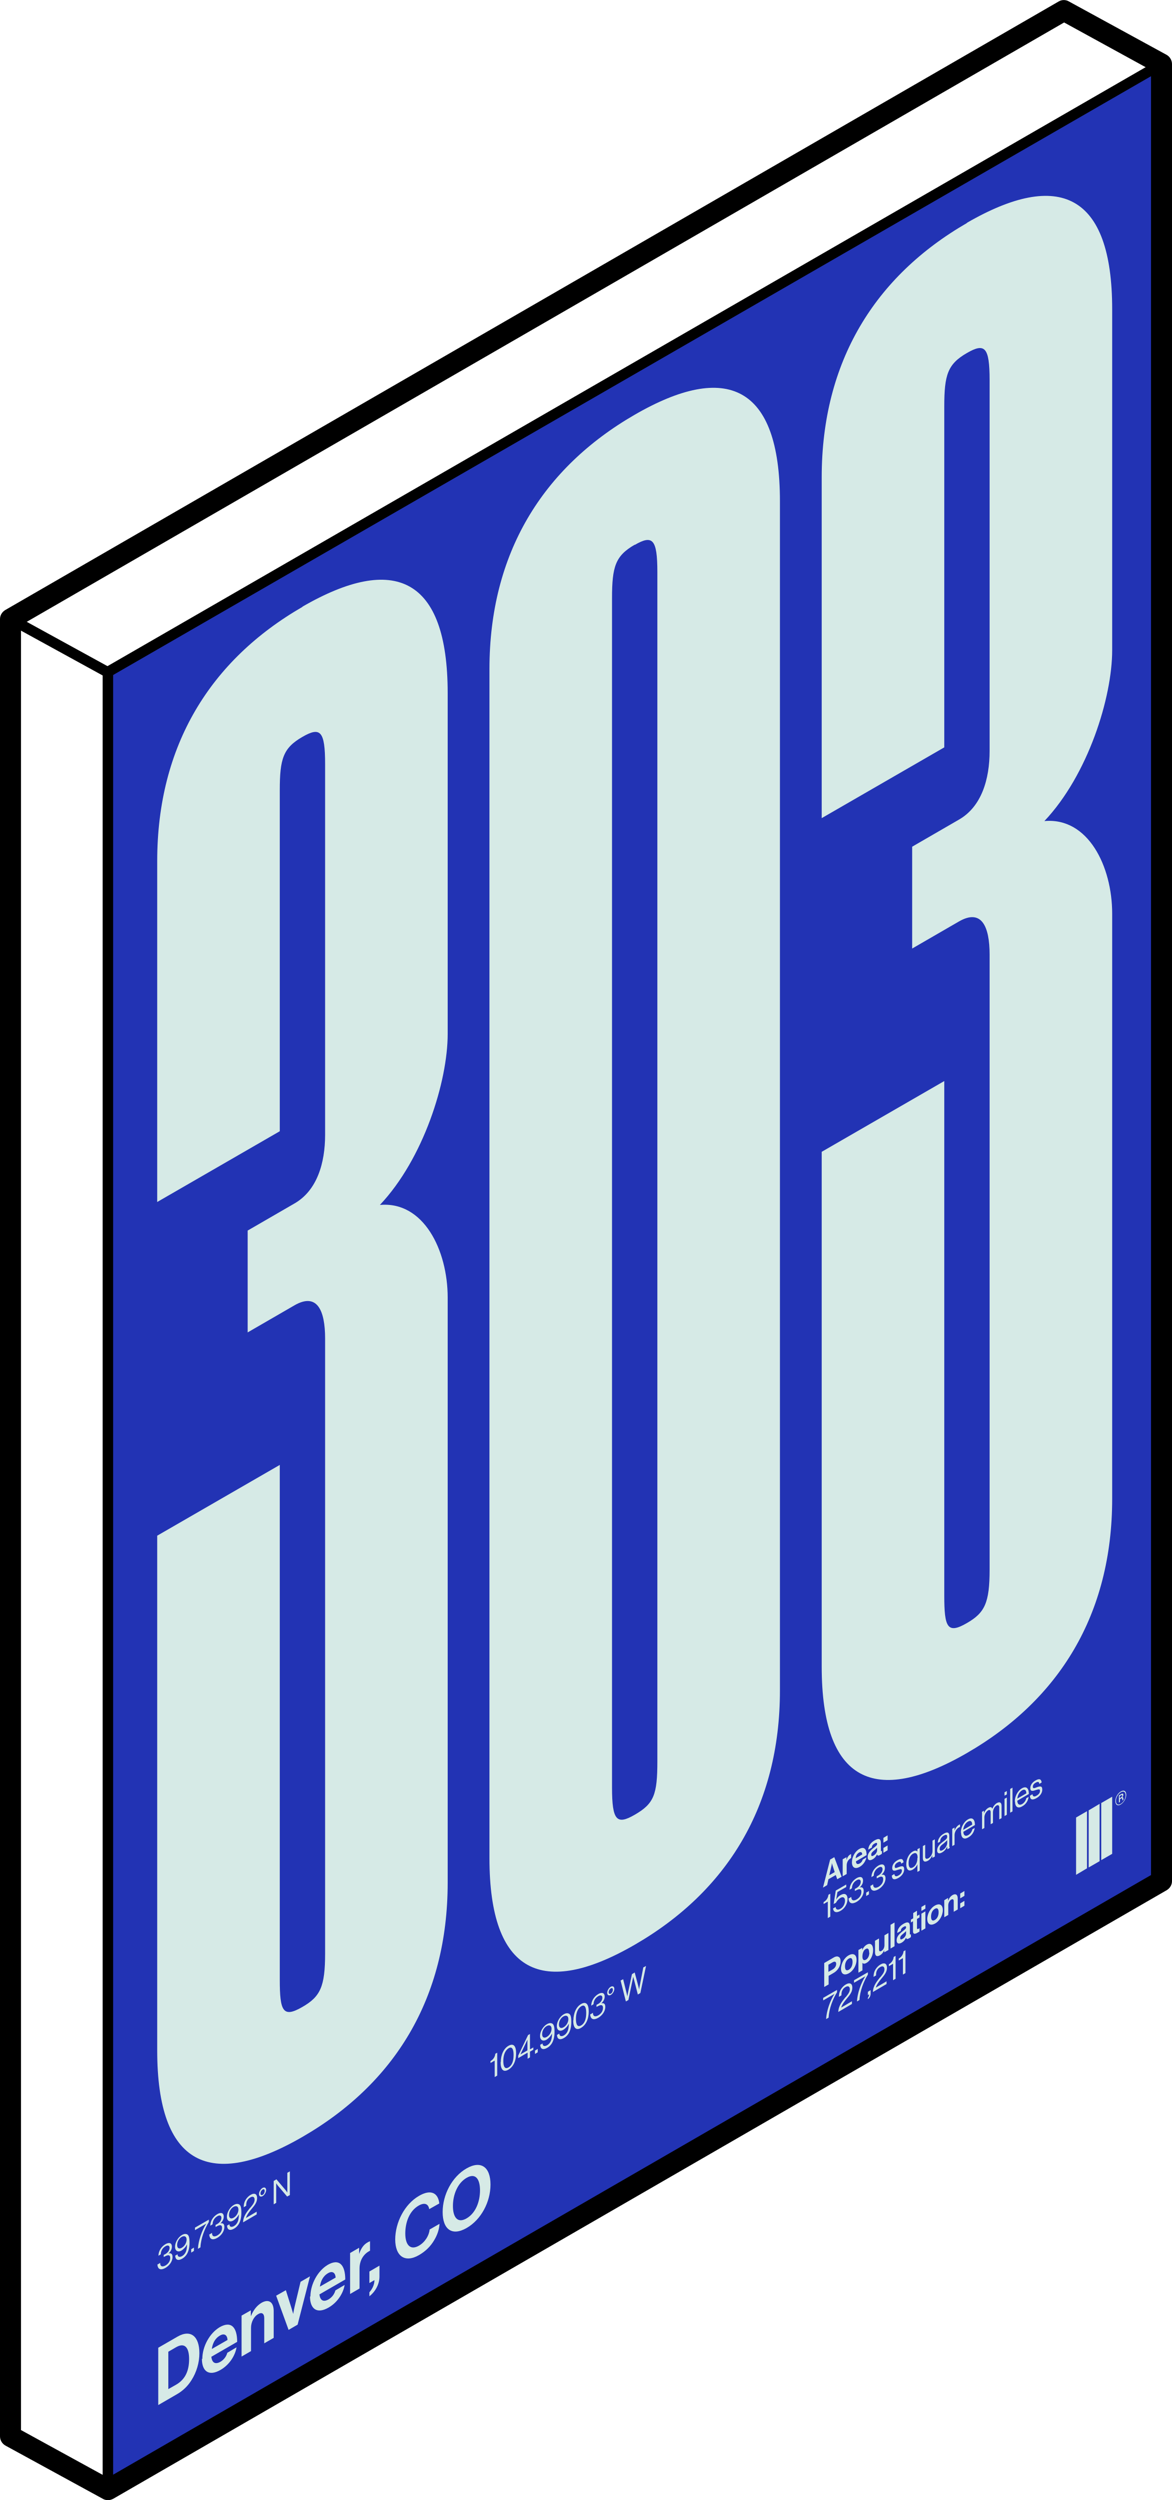 <?xml version="1.0" encoding="UTF-8"?>
<svg id="Layer_2" data-name="Layer 2" xmlns="http://www.w3.org/2000/svg" viewBox="0 0 55.84 119.06">
  <defs>
    <style>
      .cls-1, .cls-2, .cls-3 {
        stroke-width: 0px;
      }

      .cls-2 {
        fill: #2233b4;
      }

      .cls-3 {
        fill: #d6eae6;
      }
    </style>
  </defs>
  <g id="Layer_1-2" data-name="Layer 1">
    <g>
      <g>
        <polygon class="cls-2" points="55.33 89.58 5.14 118.56 5.14 32.02 55.33 3.05 55.33 89.58"/>
        <g>
          <path class="cls-3" d="M14.41,28.89c4.38-2.53,6.92-1.4,6.92,4.12v16.23c0,2.26-1.15,5.94-3.23,8.14,2.08-.19,3.23,2.15,3.23,4.41v27.86c0,5.52-2.54,9.58-6.92,12.11-4.38,2.53-6.92,1.4-6.92-4.12v-24.51s5.84-3.37,5.84-3.37v24.51c0,1.51.15,1.84,1.08,1.3.85-.49,1.08-.96,1.08-2.55v-29.28c0-1.34-.38-2.2-1.46-1.58l-2.23,1.29v-4.85s2.23-1.29,2.23-1.29c1.08-.62,1.46-1.93,1.46-3.27v-17.65c0-1.59-.23-1.79-1.08-1.3-.92.53-1.08,1.04-1.08,2.55v16.23s-5.84,3.37-5.84,3.37v-16.23c0-5.52,2.54-9.58,6.92-12.11Z"/>
          <path class="cls-3" d="M30.24,92.61c-4.38,2.53-6.92,1.4-6.92-4.12V31.86c0-5.52,2.54-9.58,6.92-12.11,4.38-2.53,6.92-1.4,6.92,4.12v56.63c0,5.52-2.54,9.58-6.92,12.11ZM30.24,25.94c-.92.53-1.08,1.04-1.08,2.55v56.63c0,1.59.23,1.79,1.08,1.3.92-.53,1.08-.96,1.08-2.55V27.25c0-1.59-.23-1.79-1.08-1.3Z"/>
          <path class="cls-3" d="M46.07,10.61c4.38-2.53,6.92-1.4,6.92,4.12v16.23c0,2.26-1.15,5.94-3.23,8.14,2.08-.19,3.23,2.15,3.23,4.41v27.86c0,5.52-2.54,9.58-6.92,12.11-4.38,2.53-6.92,1.4-6.92-4.12v-24.51s5.84-3.37,5.84-3.37v24.51c0,1.51.15,1.84,1.08,1.3.85-.49,1.08-.96,1.08-2.55v-29.28c0-1.34-.38-2.2-1.46-1.58l-2.23,1.29v-4.85s2.23-1.29,2.23-1.29c1.08-.62,1.46-1.93,1.46-3.27v-17.65c0-1.59-.23-1.79-1.08-1.3-.92.53-1.08,1.04-1.08,2.55v16.23s-5.84,3.37-5.84,3.37v-16.23c0-5.52,2.54-9.58,6.92-12.11Z"/>
        </g>
        <g>
          <path class="cls-3" d="M7.54,111.8l.92-.53c.63-.36,1.04-.01,1.04.79,0,.44-.13.9-.38,1.29-.17.27-.4.5-.7.67l-.88.51v-2.72ZM8.39,113.56c.45-.26.62-.68.62-1.22,0-.54-.2-.8-.61-.57l-.38.22v1.78s.37-.21.37-.21Z"/>
          <path class="cls-3" d="M9.64,112.33c0-.58.34-1.22.83-1.51.54-.31.83,0,.83.7l-1.23.71c.03.28.18.38.43.24.17-.1.28-.25.33-.43l.44-.26c-.06.38-.33.83-.77,1.08-.56.32-.88.05-.88-.53ZM10.09,111.86l.75-.43c-.01-.24-.16-.33-.36-.21-.24.14-.35.37-.39.65Z"/>
          <path class="cls-3" d="M11.96,110.28h0c.12-.28.27-.48.5-.62.35-.2.58-.03.58.39v1.28l-.45.26v-1.2c0-.21-.11-.3-.29-.19-.2.11-.34.38-.34.65v1.11l-.45.26v-1.95l.44-.25v.27Z"/>
          <path class="cls-3" d="M13.16,109.32l.46-.26.27.86c.05.16.08.27.08.27h0s.02-.14.07-.36l.28-1.17.45-.26-.59,2.3-.43.25-.59-1.62Z"/>
          <path class="cls-3" d="M14.79,109.36c0-.58.34-1.22.83-1.51.54-.31.83,0,.83.7l-1.23.71c.03.28.18.38.43.24.17-.1.28-.25.33-.43l.44-.26c-.06.38-.33.83-.77,1.08-.56.32-.88.05-.88-.53ZM15.24,108.89l.75-.43c-.01-.24-.16-.33-.36-.21-.24.14-.35.37-.39.65Z"/>
          <path class="cls-3" d="M17.1,107.36h0c.1-.29.22-.47.42-.58.05-.03.08-.04.11-.05v.45h0c-.29.14-.5.44-.5.85v.95l-.45.26v-1.95l.43-.25v.31Z"/>
          <path class="cls-3" d="M17.6,109.16c.13-.15.24-.35.24-.58l-.24.14v-.55l.48-.28v.52c0,.39-.22.74-.48.94v-.19Z"/>
          <path class="cls-3" d="M18.83,106.65c0-.81.44-1.68,1.13-2.08.58-.34.92-.13.97.36l-.48.27c-.04-.25-.22-.33-.5-.17-.44.25-.64.79-.64,1.33,0,.56.25.81.65.58.28-.16.48-.47.51-.77l.47-.27c-.01.25-.1.53-.26.79-.16.27-.39.51-.72.7-.66.38-1.13.06-1.13-.75Z"/>
          <path class="cls-3" d="M21.09,105.34c0-.82.44-1.68,1.14-2.08.7-.4,1.14-.05,1.14.77,0,.82-.44,1.67-1.14,2.07s-1.14.06-1.14-.76ZM22.87,104.31c0-.54-.21-.85-.64-.6-.43.25-.65.8-.65,1.34,0,.54.22.84.65.59s.64-.79.64-1.34Z"/>
        </g>
        <g>
          <path class="cls-3" d="M7.52,107.83l.11-.07c0,.17.1.21.26.12.13-.08.22-.2.22-.36,0-.14-.09-.16-.25-.07l-.06.03v-.1l.06-.03c.15-.08.22-.2.22-.31s-.09-.14-.2-.07c-.14.08-.22.23-.22.38l-.11.07c0-.22.13-.43.33-.55.17-.1.31-.07.31.12,0,.12-.06.23-.16.32h0c.13-.03.19.03.19.17,0,.21-.15.41-.34.52-.21.12-.37.08-.38-.17Z"/>
          <path class="cls-3" d="M8.34,107.42l.12-.07c0,.11.08.16.21.09.07-.04.12-.09.16-.16.06-.1.08-.24.08-.4h0c-.06.12-.15.22-.26.29-.17.1-.31.02-.31-.18,0-.2.14-.45.33-.56.09-.05.16-.06.22-.04.11.03.14.17.14.41,0,.22-.04.4-.13.55-.06.09-.13.16-.22.21-.19.11-.32.06-.33-.13ZM8.89,106.65c0-.15-.1-.2-.23-.13s-.22.23-.22.39.1.2.22.13c.14-.08.23-.24.23-.39Z"/>
          <path class="cls-3" d="M9.11,107.11l.13-.08v.16l-.13.08v-.16Z"/>
          <path class="cls-3" d="M9.83,105.89h0s-.54.31-.54.31v-.12l.66-.38v.11c-.19.31-.38.77-.4,1.21l-.12.07c.02-.39.19-.88.4-1.2Z"/>
          <path class="cls-3" d="M9.99,106.4l.11-.07c0,.17.1.21.26.12.13-.08.22-.2.22-.36,0-.14-.09-.16-.25-.07l-.06.03v-.1l.06-.03c.15-.08.22-.2.22-.31s-.09-.14-.2-.07c-.14.08-.22.23-.22.38l-.11.07c0-.22.13-.43.33-.55.17-.1.31-.07.31.12,0,.12-.06.23-.16.32h0c.13-.03.19.03.19.17,0,.21-.15.41-.34.52-.21.12-.37.08-.38-.17Z"/>
          <path class="cls-3" d="M10.81,105.99l.12-.07c0,.11.08.16.21.09.07-.04.12-.09.16-.16.06-.1.08-.24.08-.4h0c-.06.12-.15.22-.26.29-.17.1-.31.02-.31-.18,0-.2.14-.45.33-.56.09-.05.16-.06.22-.04.11.03.14.17.14.41,0,.22-.04.4-.13.55-.06.09-.13.16-.22.21-.19.11-.32.06-.33-.13ZM11.36,105.22c0-.15-.1-.2-.23-.13s-.22.23-.22.39.1.2.22.13c.14-.08.23-.24.23-.39Z"/>
          <path class="cls-3" d="M11.93,105.13c.12-.15.2-.25.2-.38s-.08-.18-.2-.11c-.07.04-.12.09-.15.15-.04.07-.05.14-.05.25l-.12.07c0-.14.03-.25.09-.35.06-.1.15-.19.24-.24.19-.11.31-.04.31.15,0,.21-.12.35-.27.53-.1.12-.23.29-.26.42l.51-.3v.13l-.65.38c.01-.3.19-.51.35-.71Z"/>
          <path class="cls-3" d="M12.34,104.48c0-.11.08-.24.17-.29s.17-.01.17.1-.08.24-.17.29-.17.01-.17-.1ZM12.61,104.33c0-.07-.04-.1-.1-.06s-.1.11-.1.18.04.1.1.07.1-.11.1-.18Z"/>
          <path class="cls-3" d="M13.04,103.86l.13-.08.45.53s.07.1.07.1h0v-.94l.12-.07v1.13l-.13.07-.45-.53s-.07-.1-.07-.1h0v.93l-.12.07v-1.13Z"/>
        </g>
        <g>
          <path class="cls-3" d="M23.58,98.12l-.21.12v-.09c.12-.07.21-.18.23-.35l.09-.05v1.09l-.12.07v-.79Z"/>
          <path class="cls-3" d="M23.86,98.2c0-.35.14-.65.37-.78s.36,0,.36.36-.13.64-.37.78-.37-.01-.37-.36ZM24.47,97.85c0-.28-.08-.41-.24-.31s-.25.32-.25.6.08.41.25.31.24-.31.24-.59Z"/>
          <path class="cls-3" d="M25.13,97.75l-.44.26v-.12s.47-.98.47-.98l.09-.05v.73s.16-.09.16-.09v.11l-.16.09v.27l-.11.07v-.27ZM24.8,97.83l.33-.19v-.51s0,0,0,0l-.33.69h0Z"/>
          <path class="cls-3" d="M25.49,97.65l.13-.08v.16l-.13.08v-.16Z"/>
          <path class="cls-3" d="M25.73,97.38l.12-.07c0,.11.08.16.21.09.07-.04.12-.09.16-.16.06-.1.08-.24.08-.4h0c-.06.12-.15.22-.26.29-.17.1-.31.02-.31-.18,0-.2.14-.45.33-.56.09-.05.16-.06.22-.04.11.03.14.17.14.41,0,.22-.04.4-.13.55-.06.09-.13.16-.22.21-.19.11-.32.06-.33-.13ZM26.28,96.61c0-.15-.1-.2-.23-.13s-.22.23-.22.39.1.2.22.13c.14-.08.23-.24.23-.39Z"/>
          <path class="cls-3" d="M26.53,96.91l.12-.07c0,.11.08.16.21.09.07-.04.12-.09.16-.16.06-.1.08-.24.08-.4h0c-.06.12-.15.22-.26.29-.17.1-.31.02-.31-.18,0-.2.14-.45.33-.56.09-.05.16-.06.22-.04.11.03.14.17.14.41,0,.22-.04.4-.13.55-.06.09-.13.16-.22.21-.19.11-.32.06-.33-.13ZM27.08,96.15c0-.15-.1-.2-.23-.13s-.22.23-.22.39.1.2.22.13c.14-.08.23-.24.23-.39Z"/>
          <path class="cls-3" d="M27.32,96.21c0-.35.14-.65.37-.78s.36,0,.36.36-.13.64-.37.78-.37-.01-.37-.36ZM27.93,95.85c0-.28-.08-.41-.24-.31s-.25.32-.25.6.08.41.25.31.24-.31.24-.59Z"/>
          <path class="cls-3" d="M28.14,95.92l.11-.07c0,.17.1.21.26.12.13-.08.22-.2.22-.36,0-.14-.09-.16-.25-.07l-.06.03v-.1l.06-.03c.15-.08.22-.2.22-.31s-.09-.14-.2-.07c-.14.08-.22.23-.22.38l-.11.07c0-.22.13-.43.33-.55.17-.1.31-.07.31.12,0,.12-.06.23-.16.32h0c.13-.03.19.03.19.17,0,.21-.15.41-.34.52-.21.12-.37.08-.38-.17Z"/>
          <path class="cls-3" d="M28.93,94.9c0-.11.08-.24.17-.29s.17-.01.17.1-.08.24-.17.29-.17.01-.17-.1ZM29.2,94.75c0-.07-.04-.1-.1-.06s-.1.11-.1.18.04.1.1.07.1-.11.1-.18Z"/>
          <path class="cls-3" d="M29.56,94.32l.13-.07.16.65c.02.07.04.17.04.17h0s.02-.14.04-.22l.18-.84.13-.08.17.64c.02.07.04.17.04.17h0s.02-.14.04-.22l.16-.83.13-.07-.27,1.29-.12.07-.18-.7c-.02-.06-.04-.15-.04-.15h0s-.02.12-.04.2l-.19.91-.12.07-.25-.99Z"/>
        </g>
        <g>
          <path class="cls-3" d="M39.27,93.48l.43-.25c.11-.07.2-.08.26-.04.06.03.09.1.09.21,0,.21-.12.43-.33.55l-.24.14v.41l-.21.12v-1.13ZM39.47,93.9l.21-.12c.1-.06.16-.16.16-.26s-.06-.13-.16-.08l-.21.12v.34Z"/>
          <path class="cls-3" d="M40.07,93.75c0-.24.15-.52.37-.64s.37-.03.37.22-.15.52-.37.64-.37.03-.37-.22ZM40.62,93.43c0-.16-.06-.23-.18-.16s-.18.21-.18.37.06.23.18.16.18-.21.18-.37Z"/>
          <path class="cls-3" d="M40.9,92.86l.18-.1v.1h0c.05-.1.11-.19.21-.25.19-.11.31,0,.31.25s-.12.5-.31.61c-.1.06-.16.05-.2,0h0v.36l-.19.11v-1.08ZM41.41,92.98c0-.15-.05-.23-.16-.17s-.16.21-.16.36.06.21.17.15c.09-.05.16-.18.16-.33Z"/>
          <path class="cls-3" d="M42.13,92.97v-.1h0c-.05.1-.1.18-.2.24-.16.09-.24.03-.24-.15v-.54l.19-.11v.51c0,.1.04.13.12.08.09-.05.14-.16.14-.27v-.47l.19-.11v.81l-.18.1Z"/>
          <path class="cls-3" d="M42.43,91.66l.19-.11v1.13l-.19.11v-1.13Z"/>
          <path class="cls-3" d="M43.17,92.27c-.04.08-.09.17-.21.24-.14.08-.24.05-.24-.11,0-.18.13-.31.28-.43.12-.09.17-.13.17-.19,0-.06-.04-.07-.12-.02-.09.05-.13.11-.13.19l-.17.1c0-.15.09-.32.3-.44s.3-.07.3.13v.33c0,.05,0,.07.05.04h0s0,.13,0,.13c-.02.02-.04.04-.08.06-.09.05-.13.05-.15-.02ZM43.17,92.08v-.12s-.08.08-.13.12c-.1.08-.15.13-.15.21s.04.08.11.04c.11-.06.17-.17.17-.25Z"/>
          <path class="cls-3" d="M43.41,91.41l.1-.06v-.25l.18-.11v.25l.12-.07v.14l-.12.07v.43c0,.06.03.06.07.04.02-.01.05-.03.05-.03v.16s-.04.03-.12.07c-.09.05-.19.07-.19-.08v-.48s-.1.06-.1.06v-.14Z"/>
          <path class="cls-3" d="M43.9,90.81l.19-.11v.19l-.19.11v-.19ZM43.9,91.13l.19-.11v.81l-.19.11v-.81Z"/>
          <path class="cls-3" d="M44.18,91.38c0-.24.15-.52.37-.64s.37-.03.37.22-.15.52-.37.64-.37.03-.37-.22ZM44.72,91.06c0-.16-.06-.23-.18-.16s-.18.21-.18.37.06.23.18.16.18-.21.18-.37Z"/>
          <path class="cls-3" d="M45.18,90.5h0c.05-.12.11-.2.21-.26.15-.08.24-.01.24.16v.53l-.19.11v-.5c0-.09-.04-.12-.12-.08-.08.05-.14.16-.14.27v.46l-.19.11v-.81l.18-.11v.11Z"/>
          <path class="cls-3" d="M45.75,90.17l.2-.12v.23l-.2.12v-.23ZM45.75,90.64l.2-.12v.23l-.2.12v-.23Z"/>
          <path class="cls-3" d="M39.76,94.95h0s-.54.31-.54.31v-.12l.66-.38v.11c-.19.31-.38.77-.4,1.21l-.12.07c.02-.39.19-.88.4-1.2Z"/>
          <path class="cls-3" d="M40.29,95.11c.12-.15.2-.25.2-.38s-.08-.18-.2-.11c-.07.04-.12.09-.15.15-.04.07-.05.14-.05.25l-.12.07c0-.14.03-.25.09-.35.06-.1.15-.19.24-.24.19-.11.31-.04.31.15,0,.21-.12.35-.27.53-.1.12-.23.29-.26.42l.51-.3v.13l-.65.38c.01-.3.19-.51.35-.71Z"/>
          <path class="cls-3" d="M41.23,94.11h0s-.54.31-.54.31v-.12l.66-.38v.11c-.19.31-.38.77-.4,1.21l-.12.07c.02-.39.19-.88.4-1.2Z"/>
          <path class="cls-3" d="M41.35,95.14s.06-.08.06-.17l-.06.04v-.16l.13-.08v.16c0,.12-.05.21-.13.27v-.07Z"/>
          <path class="cls-3" d="M41.94,94.16c.12-.15.2-.25.2-.38s-.08-.18-.2-.11c-.07.04-.12.09-.15.15-.04.07-.05.14-.05.25l-.12.07c0-.14.03-.25.09-.35.06-.1.15-.19.24-.24.19-.11.31-.04.31.15,0,.21-.12.35-.27.53-.1.12-.23.29-.26.42l.51-.3v.13l-.65.38c.01-.3.19-.51.35-.71Z"/>
          <path class="cls-3" d="M42.56,93.51l-.21.12v-.09c.12-.07.21-.18.23-.35l.09-.05v1.09l-.12.07v-.79Z"/>
          <path class="cls-3" d="M43.03,93.24l-.21.12v-.09c.12-.07.21-.18.23-.35l.09-.05v1.09l-.12.07v-.79Z"/>
        </g>
        <g>
          <g>
            <polygon class="cls-3" points="51.79 86.25 51.27 86.55 51.27 89.28 51.79 88.97 51.79 86.25"/>
            <polygon class="cls-3" points="52.39 85.9 51.87 86.21 51.87 88.93 52.39 88.63 52.39 85.9"/>
            <polygon class="cls-3" points="52.99 85.56 52.47 85.86 52.47 88.58 52.99 88.28 52.99 85.56"/>
          </g>
          <path class="cls-3" d="M53.14,85.77c0-.18.11-.37.26-.46s.26-.02.26.16-.12.37-.26.46-.26.02-.26-.16ZM53.63,85.49c0-.16-.1-.22-.23-.14s-.23.25-.23.41.1.22.23.14.23-.25.23-.41ZM53.29,85.51l.14-.08c.05-.03.09-.02.09.04,0,.04-.02.08-.05.11h0s.04,0,.05.05c0,.05,0,.07.01.07h0s-.05.04-.05.04c0,0,0-.03-.01-.07,0-.04-.02-.05-.05-.03l-.06.04v.13l-.05.03v-.34ZM53.35,85.63l.07-.04s.05-.05.05-.08c0-.03-.01-.04-.05-.02l-.07.04v.1Z"/>
        </g>
        <path class="cls-3" d="M39.54,88.56l.21-.12.35.93-.21.12-.07-.2-.35.2-.06.28-.2.12.34-1.33ZM39.51,89.3l.26-.15-.09-.28c-.02-.05-.04-.15-.04-.15h0s-.02.13-.04.2l-.09.38Z"/>
        <path class="cls-3" d="M40.34,88.55h0c.04-.12.09-.19.17-.24.02-.01.03-.02.04-.02v.19h0c-.12.06-.21.18-.21.36v.4l-.19.11v-.81l.18-.1v.13Z"/>
        <path class="cls-3" d="M40.59,88.68c0-.24.14-.51.35-.63.23-.13.35,0,.35.29l-.51.3c.01.12.07.16.18.1.07-.04.12-.1.14-.18l.18-.11c-.03.16-.14.35-.32.45-.23.13-.37.02-.37-.22ZM40.77,88.49l.31-.18c0-.1-.06-.14-.15-.09-.1.06-.15.15-.16.27Z"/>
        <path class="cls-3" d="M41.79,88.3c-.04.08-.09.17-.21.24-.14.08-.24.05-.24-.11,0-.18.13-.31.28-.43.12-.09.17-.13.17-.19,0-.06-.04-.07-.12-.02-.09.05-.13.11-.13.19l-.17.1c0-.15.09-.32.3-.44s.3-.07.3.13v.33c0,.05,0,.07.05.04h0s0,.13,0,.13c-.02.02-.04.04-.08.06-.09.05-.13.05-.15-.02ZM41.79,88.11v-.12s-.08.08-.13.12c-.1.08-.15.13-.15.21s.04.08.11.04c.11-.06.17-.17.17-.25Z"/>
        <path class="cls-3" d="M42.09,87.52l.2-.12v.23l-.2.12v-.23ZM42.09,88l.2-.12v.23l-.2.12v-.23Z"/>
        <path class="cls-3" d="M39.45,90.55l-.21.12v-.09c.12-.07.21-.18.23-.35l.09-.05v1.09l-.12.07v-.79Z"/>
        <path class="cls-3" d="M39.7,90.88l.11-.07c.02.13.1.16.23.09s.22-.23.22-.39-.1-.2-.22-.13c-.1.06-.17.15-.21.23l-.11.06.1-.64.5-.29v.12l-.42.24-.06.36h0c.05-.09.12-.17.22-.22.17-.1.32-.05.32.19s-.14.46-.34.57-.34.06-.35-.14Z"/>
        <path class="cls-3" d="M40.45,90.4l.11-.07c0,.17.1.21.26.12.13-.08.22-.2.22-.36,0-.14-.09-.16-.25-.07l-.06.03v-.1l.06-.03c.15-.08.22-.2.22-.31s-.09-.14-.2-.07c-.14.08-.22.23-.22.38l-.11.07c0-.22.13-.43.33-.55.17-.1.31-.07.31.12,0,.12-.06.23-.16.32h0c.13-.03.19.03.19.17,0,.21-.15.41-.34.52-.21.12-.37.08-.38-.17Z"/>
        <path class="cls-3" d="M41.27,90.13l.13-.08v.16l-.13.08v-.16Z"/>
        <path class="cls-3" d="M41.49,89.8l.11-.07c0,.17.1.21.26.12.13-.08.22-.2.22-.36,0-.14-.09-.16-.25-.07l-.06.03v-.1l.06-.03c.15-.08.22-.2.22-.31s-.09-.14-.2-.07c-.14.08-.22.23-.22.38l-.11.07c0-.22.13-.43.33-.55.17-.1.31-.07.31.12,0,.12-.06.23-.16.32h0c.13-.03.19.03.19.17,0,.21-.15.41-.34.52-.21.12-.37.08-.38-.17Z"/>
        <path class="cls-3" d="M42.5,89.31l.11-.07c.02.13.1.13.2.07.12-.07.16-.15.16-.23,0-.09-.05-.08-.19-.04-.14.05-.27.09-.27-.09,0-.14.09-.28.26-.37.18-.1.26-.05.28.1l-.11.07c-.01-.1-.06-.12-.17-.06s-.14.13-.14.2c0,.09.07.07.19.02.14-.05.26-.08.26.11,0,.17-.12.32-.28.41-.2.11-.3.07-.31-.11Z"/>
        <path class="cls-3" d="M43.71,88.78h0c-.05.11-.12.19-.22.25-.19.11-.31.01-.31-.25s.13-.51.31-.61c.1-.06.17-.05.22,0h0v-.11l.11-.06v1.08l-.11.06v-.36ZM43.72,88.47c0-.19-.07-.28-.23-.19-.13.08-.2.25-.2.44s.06.28.2.21c.16-.09.22-.27.22-.45Z"/>
        <path class="cls-3" d="M44.42,88.46v-.11s0,0,0,0c-.05.11-.11.2-.21.26-.15.08-.24.04-.24-.13v-.57l.11-.06v.56c0,.11.06.13.16.08.11-.07.19-.21.19-.34v-.5l.11-.06v.82l-.11.06Z"/>
        <path class="cls-3" d="M45.12,87.95h0c-.04.09-.11.19-.23.26-.13.08-.24.06-.24-.09,0-.19.13-.31.31-.44.11-.08.17-.13.17-.22,0-.09-.05-.11-.16-.05-.12.07-.17.16-.18.29l-.11.06c0-.16.1-.34.29-.44.15-.09.26-.08.26.11v.46c0,.06.01.1.03.1h0s-.11.07-.11.07c-.01,0-.02-.03-.02-.1ZM45.13,87.76v-.13s-.1.1-.16.15c-.12.09-.2.15-.2.27,0,.11.08.09.15.05.15-.09.21-.25.21-.34Z"/>
        <path class="cls-3" d="M45.48,87.17h0c.04-.11.12-.22.21-.27.02-.01.03-.02.05-.02v.12h0s-.03.01-.05.02c-.11.06-.21.21-.21.37v.46l-.11.06v-.82l.11-.06v.14Z"/>
        <path class="cls-3" d="M45.78,87.27c0-.24.13-.51.34-.63.21-.12.33,0,.33.27l-.55.32c0,.16.09.24.23.16.1-.06.17-.16.2-.28l.11-.06c-.03.2-.14.36-.31.45-.22.13-.34,0-.34-.23ZM45.89,87.14l.43-.25c0-.16-.08-.22-.21-.14s-.2.23-.22.39Z"/>
        <path class="cls-3" d="M46.77,86.29l.11-.06v.12h0c.04-.11.12-.21.21-.26s.16-.04.19.04h0c.05-.12.13-.22.22-.27.13-.07.22-.03.22.14v.58l-.11.06v-.57c0-.1-.06-.13-.13-.09-.09.05-.17.19-.17.32v.51l-.11.06v-.57c0-.1-.05-.13-.12-.09-.09.05-.18.2-.18.33v.51l-.11.06v-.82Z"/>
        <path class="cls-3" d="M47.86,85.35l.11-.06v.16l-.11.06v-.16ZM47.86,85.66l.11-.06v.82l-.11.06v-.82Z"/>
        <path class="cls-3" d="M48.13,85.19l.11-.06v1.13l-.11.06v-1.13Z"/>
        <path class="cls-3" d="M48.35,85.79c0-.24.13-.51.34-.63.21-.12.33,0,.33.27l-.55.32c0,.16.09.24.23.16.1-.06.17-.16.2-.28l.11-.06c-.03.2-.14.36-.31.45-.22.13-.34,0-.34-.23ZM48.47,85.65l.43-.25c0-.16-.08-.22-.21-.14s-.2.23-.22.39Z"/>
        <path class="cls-3" d="M49.08,85.51l.11-.07c.02.13.1.13.2.07.12-.07.16-.15.16-.23,0-.09-.05-.08-.19-.04-.14.05-.27.09-.27-.09,0-.14.09-.28.26-.37.18-.1.26-.05.28.1l-.11.07c-.01-.1-.06-.12-.17-.06s-.14.13-.14.2c0,.09.07.07.19.02.14-.05.26-.08.26.11,0,.17-.12.32-.28.41-.2.11-.3.07-.31-.11Z"/>
      </g>
      <g>
        <path class="cls-1" d="M5.15,119.06c-.08,0-.17-.02-.24-.06l-4.65-2.54c-.16-.09-.26-.26-.26-.44V29.48c0-.18.1-.34.25-.43L50.44.07c.15-.09.34-.09.49,0l4.65,2.54c.16.09.26.26.26.44v86.53c0,.18-.1.34-.25.43L5.4,118.99c-.08.04-.16.07-.25.07ZM1,115.72l4.14,2.27,49.7-28.7V3.34l-4.14-2.27L1,29.77v85.95Z"/>
        <rect class="cls-1" x="2.57" y="28.1" width=".5" height="5.29" transform="translate(-25.49 18.43) rotate(-61.25)"/>
        <rect class="cls-1" x="1.26" y="17.28" width="57.96" height=".5" transform="translate(-4.72 17.45) rotate(-29.97)"/>
        <rect class="cls-1" x="4.89" y="32.02" width=".5" height="86.53"/>
      </g>
    </g>
  </g>
</svg>
